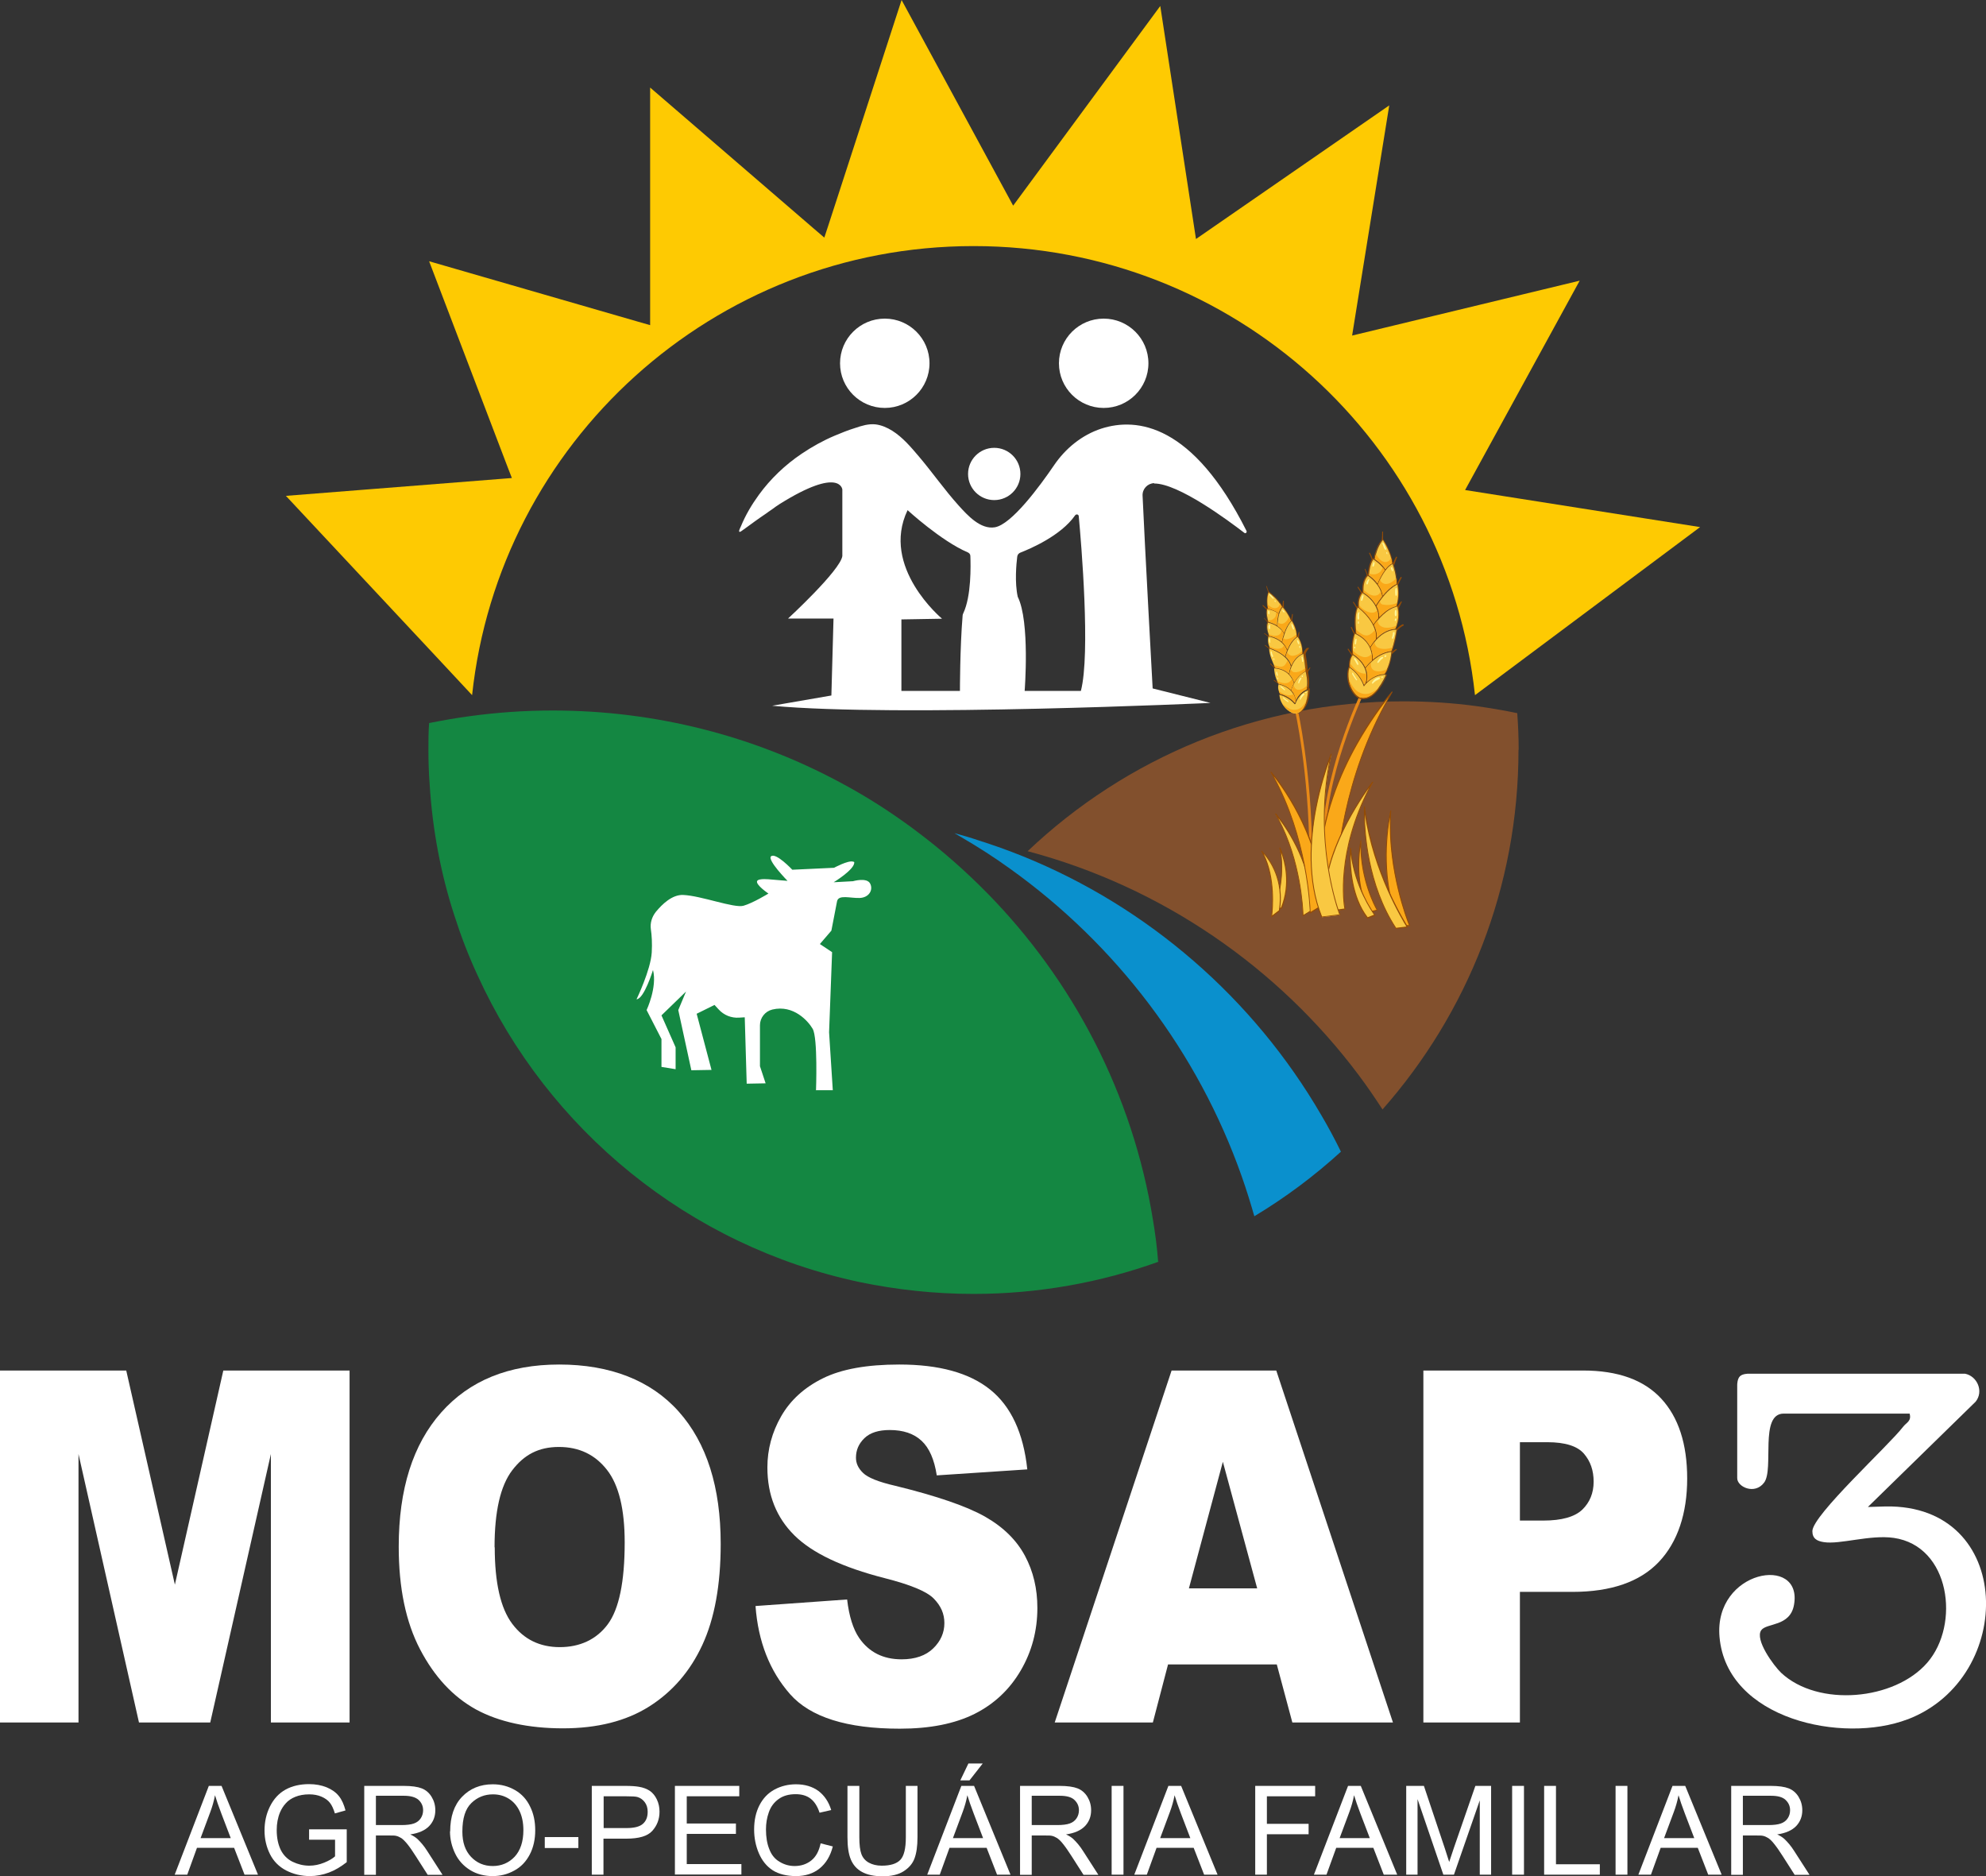 <svg width="108" height="102" viewBox="0 0 108 102" fill="none" xmlns="http://www.w3.org/2000/svg">
<rect x="0" y="0" width="108" height="102" fill="#333333" stroke="none"/>
<g clip-path="url(#clip0_209_366)">
<path d="M72.923 62.613C71.471 63.937 69.904 65.108 68.212 66.125C68 65.386 67.779 64.676 67.529 63.966C65.135 57.171 60.683 51.346 54.923 47.228C54.087 46.624 53.202 46.057 52.298 45.529C52.173 45.453 52.029 45.376 51.904 45.299C52.337 45.414 52.769 45.539 53.192 45.683C54.01 45.942 54.817 46.23 55.606 46.547C62.452 49.311 68.173 54.301 71.846 60.617C72.231 61.269 72.587 61.931 72.923 62.622V62.613Z" fill="#0A90CD"/>
<path d="M82.577 40.76C82.577 48.255 79.788 55.098 75.182 60.319C74.769 59.685 74.346 59.062 73.884 58.447C69.49 52.584 63.182 48.217 55.884 46.278C61.202 41.23 68.394 38.13 76.317 38.13C77.663 38.13 78.99 38.216 80.278 38.389C81.028 38.495 81.778 38.62 82.509 38.773C82.557 39.426 82.586 40.088 82.586 40.76H82.577Z" fill="#82502D"/>
<path d="M63.019 68.592C59.875 69.724 56.48 70.348 52.942 70.348C50.817 70.348 48.74 70.118 46.75 69.705C37.461 67.738 29.788 61.423 25.961 53.006C25.48 51.969 25.067 50.895 24.711 49.781C23.971 47.516 23.519 45.117 23.365 42.641C23.317 42.017 23.298 41.393 23.298 40.76C23.298 40.28 23.298 39.79 23.336 39.311C24.077 39.167 24.808 39.032 25.558 38.936C27.019 38.735 28.529 38.629 30.048 38.629C35.682 38.629 41 40.03 45.644 42.516C46.855 43.159 48.019 43.879 49.134 44.675C49.404 44.867 49.673 45.059 49.932 45.261C51.259 46.259 52.509 47.363 53.682 48.553C58.346 53.303 61.596 59.465 62.702 66.346C62.827 67.085 62.923 67.834 62.98 68.592H63.019Z" fill="#148742"/>
<path d="M92.452 28.657L82.231 36.287L80.211 37.794C78.731 24.06 67.096 13.379 52.942 13.379C38.788 13.379 27.144 24.07 25.673 37.794L23.74 35.721L15.548 26.959L27.23 26.037L27.836 25.989L27.605 25.394L23.336 14.204L34.654 17.477L35.355 17.678V4.76L44.288 12.457L44.827 12.918L45.048 12.246L49.029 0L55.096 11.181L63.096 0.326L65.038 12.995L75.548 5.73L73.529 18.244L85.904 15.26L79.673 26.642L92.452 28.657Z" fill="#FECA02"/>
<path d="M62.759 26.287C64.077 26.277 66.798 28.302 67.673 28.974C67.74 29.022 67.817 28.945 67.788 28.869C64.865 23.053 61.836 22.678 59.894 23.302C58.836 23.648 57.942 24.377 57.317 25.299C56.538 26.441 55.019 28.504 54.105 28.667C53.317 28.802 52.605 28.005 52.134 27.487C51.365 26.633 50.711 25.692 49.971 24.819C49.538 24.31 49.096 23.782 48.519 23.418C48.24 23.245 47.932 23.11 47.605 23.072C47.221 23.034 46.855 23.149 46.49 23.273C46.115 23.389 45.759 23.533 45.394 23.686C44.759 23.955 44.154 24.291 43.586 24.675C42.692 25.279 41.904 26.028 41.269 26.901C40.884 27.429 40.548 27.995 40.298 28.6C40.269 28.677 40.221 28.754 40.202 28.83C40.192 28.869 40.182 28.926 40.24 28.917C40.298 28.898 40.346 28.849 40.394 28.821C40.471 28.763 40.548 28.706 40.634 28.648C40.769 28.552 40.904 28.456 41.029 28.36C41.23 28.216 41.432 28.072 41.634 27.938C41.75 27.851 41.865 27.775 41.99 27.688C42.125 27.592 42.259 27.487 42.404 27.4C45.692 25.346 45.807 26.613 45.807 26.613V30.232C45.692 31.018 42.855 33.629 42.855 33.629H45.327L45.211 37.813L41.99 38.37C48.759 39.004 65.827 38.217 65.827 38.217L62.682 37.429C62.682 37.429 62.24 29.377 62.134 26.949C62.115 26.585 62.404 26.277 62.769 26.268L62.759 26.287ZM52.346 33.495C52.202 35.203 52.202 37.564 52.202 37.564H49.019V33.677L51.23 33.639C51.23 33.639 47.865 30.846 49.355 27.736C49.355 27.736 51.182 29.416 52.625 30.03C52.711 30.068 52.769 30.136 52.769 30.232C52.788 30.74 52.827 32.41 52.384 33.341C52.365 33.389 52.346 33.427 52.346 33.475V33.495ZM58.788 37.564H55.721C55.721 37.564 56.019 33.792 55.346 32.449C55.173 31.662 55.269 30.663 55.317 30.27C55.327 30.164 55.394 30.078 55.5 30.04C56.019 29.838 57.692 29.128 58.461 28.024C58.519 27.938 58.654 27.957 58.663 28.063C58.798 29.512 59.307 35.539 58.779 37.564H58.788Z" fill="white"/>
<path d="M48.115 22.179C49.458 22.179 50.547 21.092 50.547 19.751C50.547 18.41 49.458 17.323 48.115 17.323C46.771 17.323 45.682 18.41 45.682 19.751C45.682 21.092 46.771 22.179 48.115 22.179Z" fill="white"/>
<path d="M60.019 22.179C61.363 22.179 62.452 21.092 62.452 19.751C62.452 18.41 61.363 17.323 60.019 17.323C58.676 17.323 57.586 18.41 57.586 19.751C57.586 21.092 58.676 22.179 60.019 22.179Z" fill="white"/>
<path d="M54.067 27.189C54.853 27.189 55.49 26.553 55.49 25.769C55.49 24.984 54.853 24.348 54.067 24.348C53.281 24.348 52.644 24.984 52.644 25.769C52.644 26.553 53.281 27.189 54.067 27.189Z" fill="white"/>
<path d="M44.375 59.282C44.375 59.282 44.481 56.413 44.192 55.933C43.952 55.52 43.154 54.609 42 54.887C41.606 54.983 41.327 55.338 41.327 55.741C41.327 56.979 41.327 57.968 41.327 57.968L41.635 58.899L40.606 58.918L40.5 55.309L40.192 55.328C39.769 55.357 39.365 55.194 39.077 54.877L38.856 54.637L37.885 55.117L38.692 58.169L37.596 58.188L36.885 54.916L37.307 53.908L35.971 55.204L36.74 56.941V58.131L35.971 58.006V56.49L35.163 54.916C35.163 54.916 35.75 53.668 35.51 52.737C35.51 52.737 35.029 54.311 34.615 54.33C34.615 54.33 35.385 52.737 35.442 51.787C35.471 51.288 35.442 50.837 35.394 50.52C35.346 50.184 35.452 49.848 35.663 49.58C36.01 49.157 36.557 48.63 37.154 48.658C38.125 48.697 39.923 49.388 40.432 49.244C40.942 49.1 41.788 48.581 41.788 48.581C41.788 48.581 41.077 48.102 41.173 47.9C41.25 47.737 41.894 47.814 41.894 47.814L42.827 47.891C42.827 47.891 41.702 46.748 41.932 46.556C42.192 46.336 43.086 47.286 43.086 47.286L45.356 47.18C45.356 47.18 46.115 46.768 46.385 46.844C46.461 46.864 46.461 46.854 46.452 46.931C46.394 47.324 45.336 47.967 45.336 47.967L46.385 47.91C46.385 47.91 47.135 47.689 47.317 48.034C47.5 48.38 47.26 48.802 46.75 48.821C46.24 48.841 45.596 48.62 45.519 49.004C45.442 49.388 45.211 50.597 45.211 50.597L44.586 51.326L45.25 51.768L45.086 56.125L45.288 59.273H44.356L44.375 59.282Z" fill="white"/>
<path d="M71.279 46.461C71.279 46.461 71.202 46.422 71.202 46.384C71.173 41.911 70.423 38.62 70.413 38.581C70.404 38.543 70.433 38.495 70.471 38.485C70.51 38.475 70.558 38.504 70.567 38.543C70.567 38.572 71.327 41.883 71.356 46.374C71.356 46.422 71.317 46.451 71.279 46.451V46.461Z" fill="#E88917"/>
<path d="M72.019 45.99C72.019 45.99 71.942 45.952 71.942 45.913C71.827 42.295 73.952 37.794 73.971 37.746C73.99 37.708 74.038 37.688 74.077 37.708C74.115 37.727 74.134 37.775 74.115 37.813C74.096 37.861 71.99 42.324 72.096 45.904C72.096 45.952 72.067 45.981 72.019 45.981V45.99Z" fill="#E88917"/>
<path d="M70.856 49.781C70.856 49.781 70.836 46.806 69.356 44.243C69.356 44.243 71.356 46.48 71.356 49.465L70.856 49.772V49.781Z" fill="#F9C842"/>
<path d="M70.856 49.81C70.856 49.81 70.856 49.81 70.846 49.81C70.846 49.81 70.837 49.8 70.837 49.791C70.837 49.762 70.808 46.787 69.346 44.263C69.346 44.253 69.346 44.234 69.346 44.224C69.356 44.224 69.375 44.224 69.385 44.224C69.404 44.243 71.385 46.508 71.394 49.464C71.394 49.464 71.394 49.484 71.385 49.484L70.885 49.791C70.885 49.791 70.885 49.791 70.875 49.791L70.856 49.81ZM69.529 44.503C70.76 46.806 70.865 49.368 70.885 49.743L71.337 49.464C71.337 47.075 70.029 45.155 69.538 44.503H69.529Z" fill="#924B07"/>
<path d="M69.289 49.483C69.289 49.483 69.971 47.756 69.596 46.096C69.596 46.096 70.385 47.631 69.692 49.368L69.289 49.493V49.483Z" fill="#F9C842"/>
<path d="M69.288 49.512C69.288 49.512 69.279 49.512 69.269 49.512C69.269 49.512 69.269 49.493 69.269 49.484C69.269 49.464 69.942 47.737 69.577 46.105C69.577 46.096 69.577 46.077 69.596 46.077C69.606 46.077 69.625 46.077 69.625 46.086C69.625 46.105 70.404 47.651 69.721 49.378C69.721 49.378 69.721 49.388 69.702 49.397L69.298 49.522L69.288 49.512ZM69.663 46.336C69.894 47.746 69.433 49.167 69.327 49.445L69.663 49.34C70.183 48.025 69.846 46.825 69.663 46.336Z" fill="#924B07"/>
<path d="M69.144 49.839C69.144 49.839 69.461 47.746 68.606 46.269C68.606 46.269 69.903 47.411 69.567 49.512L69.144 49.839Z" fill="#F9C842"/>
<path d="M69.144 49.867C69.144 49.867 69.144 49.867 69.135 49.867C69.135 49.867 69.125 49.848 69.125 49.839C69.125 49.819 69.433 47.746 68.586 46.288C68.586 46.278 68.586 46.259 68.586 46.259C68.596 46.259 68.615 46.259 68.625 46.259C68.635 46.269 69.933 47.439 69.596 49.522C69.596 49.522 69.596 49.532 69.586 49.541L69.163 49.867C69.163 49.867 69.154 49.867 69.144 49.867ZM68.721 46.422C69.385 47.727 69.221 49.426 69.183 49.772L69.548 49.493C69.808 47.843 69.038 46.787 68.721 46.422Z" fill="#924B07"/>
<path d="M71.25 49.628C71.25 49.628 71.173 45.529 69.106 41.978C69.106 41.978 71.875 45.098 71.932 49.215L71.25 49.637V49.628Z" fill="#FAA819"/>
<path d="M71.25 49.656C71.25 49.656 71.25 49.656 71.24 49.656C71.24 49.656 71.231 49.647 71.231 49.637C71.231 49.599 71.135 45.501 69.096 41.998C69.096 41.988 69.096 41.969 69.096 41.959C69.106 41.959 69.125 41.959 69.135 41.959C69.163 41.988 71.913 45.136 71.971 49.205C71.971 49.205 71.971 49.224 71.962 49.224L71.279 49.647C71.279 49.647 71.279 49.647 71.269 49.647L71.25 49.656ZM69.279 42.228C71.067 45.482 71.26 49.129 71.269 49.58L71.904 49.186C71.856 45.779 69.904 43.025 69.279 42.218V42.228Z" fill="#924B07"/>
<path d="M72.692 47.497C72.692 47.497 72.846 42.391 75.702 37.621C75.702 37.621 71.894 41.969 71.769 47.094L72.692 47.497Z" fill="#FAA819"/>
<path d="M72.692 47.526C72.692 47.526 72.692 47.526 72.683 47.526L71.76 47.123C71.76 47.123 71.74 47.113 71.74 47.094C71.808 44.445 72.875 42.007 73.76 40.424C74.721 38.715 75.673 37.612 75.683 37.602C75.683 37.593 75.711 37.593 75.721 37.602C75.731 37.602 75.731 37.621 75.721 37.641C72.894 42.343 72.721 47.449 72.711 47.497C72.711 47.497 72.711 47.516 72.702 47.516C72.702 47.516 72.702 47.516 72.692 47.516V47.526ZM71.798 47.084L72.673 47.468C72.692 46.998 72.971 42.324 75.519 37.909C75.183 38.332 74.5 39.243 73.808 40.462C72.923 42.036 71.865 44.455 71.798 47.084Z" fill="#924B07"/>
<path d="M76.654 50.328C76.654 50.328 75.413 47.401 75.625 44.09C75.625 44.09 74.836 47.363 76.086 50.299L76.654 50.338V50.328Z" fill="#FAA819"/>
<path d="M76.654 50.357L76.087 50.319C76.087 50.319 76.067 50.319 76.067 50.299C74.827 47.391 75.596 44.109 75.606 44.08C75.606 44.071 75.625 44.061 75.635 44.061C75.644 44.061 75.654 44.071 75.654 44.09C75.452 47.353 76.664 50.29 76.683 50.319C76.683 50.319 76.683 50.338 76.683 50.347C76.683 50.347 76.673 50.357 76.664 50.357H76.654ZM76.106 50.271L76.615 50.299C76.481 49.954 75.49 47.372 75.587 44.445C75.423 45.366 75.115 47.938 76.106 50.271Z" fill="#924B07"/>
<path d="M76.529 50.395C76.529 50.395 74.625 47.478 74.202 43.869C74.202 43.869 73.99 47.554 75.913 50.472L76.529 50.395Z" fill="#F9C842"/>
<path d="M75.914 50.491C75.914 50.491 75.894 50.491 75.894 50.482C73.99 47.593 74.173 43.908 74.173 43.869C74.173 43.86 74.183 43.84 74.202 43.84C74.212 43.84 74.231 43.85 74.231 43.86C74.644 47.42 76.539 50.347 76.558 50.376C76.558 50.376 76.558 50.395 76.558 50.405C76.558 50.405 76.548 50.415 76.539 50.424L75.923 50.501L75.914 50.491ZM74.221 44.224C74.221 45.213 74.385 48.092 75.923 50.443L76.481 50.376C76.269 50.04 74.683 47.43 74.212 44.224H74.221Z" fill="#924B07"/>
<path d="M74.894 49.474C74.894 49.474 73.933 47.871 74.01 45.702C74.01 45.702 73.519 47.977 74.49 49.58L74.904 49.474H74.894Z" fill="#FAA819"/>
<path d="M74.481 49.608C74.481 49.608 74.461 49.608 74.461 49.599C73.5 48.006 73.981 45.731 73.981 45.702C73.981 45.693 74 45.683 74.009 45.683C74.019 45.683 74.029 45.693 74.029 45.712C73.961 47.843 74.904 49.455 74.913 49.464V49.484C74.913 49.484 74.904 49.493 74.894 49.503L74.481 49.608ZM73.981 46.048C73.884 46.739 73.779 48.342 74.5 49.551L74.856 49.464C74.731 49.244 74.009 47.871 73.981 46.048Z" fill="#924B07"/>
<path d="M74.759 49.752C74.759 49.752 73.615 48.274 73.442 46.115C73.442 46.115 73.221 48.428 74.365 49.906L74.759 49.752Z" fill="#F9C842"/>
<path d="M74.365 49.935C74.365 49.935 74.346 49.935 74.346 49.925C73.202 48.457 73.413 46.134 73.413 46.115C73.413 46.105 73.423 46.096 73.442 46.096C73.442 46.096 73.471 46.105 73.471 46.124C73.654 48.255 74.779 49.733 74.788 49.752V49.772C74.788 49.772 74.788 49.781 74.769 49.791L74.375 49.944L74.365 49.935ZM73.452 46.451C73.442 47.142 73.519 48.754 74.375 49.867L74.721 49.733C74.577 49.532 73.692 48.255 73.452 46.451Z" fill="#924B07"/>
<path d="M73.144 49.426C73.144 49.426 72.519 46.403 74.654 42.526C74.654 42.526 71.509 46.537 72.163 49.56L73.144 49.436V49.426Z" fill="#F9C842"/>
<path d="M72.154 49.58C72.154 49.58 72.135 49.58 72.125 49.56C71.481 46.566 74.587 42.545 74.625 42.506C74.625 42.497 74.644 42.497 74.663 42.506C74.673 42.506 74.683 42.526 74.663 42.545C72.558 46.374 73.154 49.397 73.163 49.426V49.445C73.163 49.445 73.154 49.455 73.144 49.455L72.163 49.58H72.154ZM74.452 42.823C73.76 43.792 71.654 47.017 72.173 49.522L73.106 49.397C73.048 49.09 72.644 46.326 74.452 42.823Z" fill="#924B07"/>
<path d="M72.875 49.743C72.875 49.743 71.337 45.865 72.404 41.009C72.404 41.009 70.317 45.99 71.885 49.867L72.875 49.752V49.743Z" fill="#F9C842"/>
<path d="M71.885 49.887C71.885 49.887 71.865 49.887 71.856 49.867C71.048 47.862 71.231 45.549 71.519 43.975C71.837 42.267 72.365 41.009 72.365 40.99C72.365 40.98 72.385 40.971 72.394 40.971C72.404 40.971 72.413 40.99 72.413 41C71.356 45.798 72.865 49.685 72.885 49.724V49.743C72.885 49.743 72.875 49.752 72.865 49.752L71.875 49.867L71.885 49.887ZM72.308 41.316C72.135 41.787 71.808 42.775 71.577 43.984C71.279 45.558 71.096 47.843 71.894 49.829L72.827 49.714C72.692 49.34 71.423 45.75 72.298 41.316H72.308Z" fill="#924B07"/>
<path d="M76.308 33.926C76.173 33.984 76.058 34.08 75.952 34.185C75.942 34.185 75.933 34.185 75.913 34.185C76.125 33.734 76.096 33.293 76.058 33.082C76.115 32.967 76.183 32.852 76.231 32.727C76.24 32.708 76.212 32.679 76.192 32.698C76.135 32.765 76.077 32.852 76.019 32.928C76.019 32.928 76 32.919 75.99 32.928C75.99 32.928 75.981 32.928 75.971 32.928C76.135 32.458 76.058 31.94 76.029 31.786C76.096 31.661 76.154 31.537 76.221 31.412C76.24 31.373 76.183 31.345 76.163 31.383C76.106 31.489 76.038 31.594 75.981 31.709C75.981 31.335 75.865 30.932 75.808 30.74C75.856 30.596 75.904 30.452 75.971 30.308C75.99 30.27 75.933 30.251 75.913 30.279C75.856 30.385 75.808 30.491 75.76 30.606C75.76 30.606 75.75 30.606 75.74 30.606C75.683 30.011 75.24 29.339 75.212 29.31C75.212 29.176 75.212 29.051 75.212 28.917C75.212 28.888 75.163 28.888 75.163 28.917C75.163 29.061 75.154 29.204 75.144 29.339C74.933 29.598 74.779 29.963 74.702 30.375C74.692 30.375 74.683 30.366 74.683 30.366C74.673 30.366 74.654 30.366 74.644 30.366C74.606 30.26 74.558 30.164 74.5 30.059C74.481 30.03 74.442 30.059 74.452 30.087C74.51 30.193 74.558 30.308 74.596 30.423C74.452 30.663 74.404 31.009 74.385 31.239C74.385 31.239 74.385 31.239 74.375 31.239C74.337 31.134 74.298 31.028 74.25 30.932C74.24 30.913 74.202 30.932 74.212 30.942C74.26 31.047 74.298 31.162 74.327 31.277C74.096 31.546 74.067 31.921 74.087 32.18H74.077C74.067 32.18 74.048 32.18 74.048 32.18C73.99 32.084 73.933 31.997 73.865 31.911C73.846 31.882 73.808 31.911 73.827 31.94C73.894 32.036 73.952 32.132 74.01 32.237C73.837 32.516 73.827 32.784 73.846 32.967H73.837H73.817C73.817 32.967 73.808 32.967 73.798 32.986C73.798 32.986 73.798 32.995 73.798 33.005C73.74 32.909 73.683 32.823 73.615 32.727C73.596 32.708 73.558 32.727 73.577 32.755C73.644 32.861 73.712 32.957 73.769 33.072C73.615 33.495 73.663 34.109 73.702 34.425C73.692 34.425 73.683 34.416 73.673 34.416C73.615 34.31 73.558 34.205 73.51 34.099C73.49 34.07 73.442 34.09 73.462 34.118C73.51 34.233 73.567 34.349 73.625 34.464C73.587 34.579 73.452 35.04 73.519 35.539C73.462 35.452 73.394 35.366 73.337 35.28C73.317 35.251 73.269 35.28 73.288 35.308C73.365 35.414 73.442 35.529 73.5 35.635C73.365 35.836 73.346 36.076 73.356 36.258C73.356 36.258 73.346 36.258 73.337 36.278C73.173 36.729 73.308 37.228 73.481 37.535C73.625 37.785 73.808 37.967 73.981 37.996C74.019 37.996 74.058 38.005 74.096 38.015C74.875 38.053 75.404 36.758 75.423 36.7V36.681C75.423 36.681 75.413 36.671 75.404 36.671H75.385C75.385 36.671 75.346 36.671 75.327 36.671C75.577 36.268 75.663 35.788 75.692 35.568C75.692 35.568 75.692 35.568 75.702 35.558C75.779 35.472 75.875 35.404 75.952 35.328C75.971 35.308 75.952 35.28 75.923 35.289C75.846 35.318 75.769 35.376 75.702 35.433C75.702 35.433 75.702 35.433 75.702 35.424C75.856 35.03 75.962 34.435 75.981 34.282C76.077 34.176 76.183 34.08 76.317 34.013C76.356 33.994 76.337 33.936 76.298 33.955L76.308 33.926ZM75.654 35.395C75.25 35.443 74.904 35.644 74.654 35.855C74.654 35.673 74.635 35.443 74.538 35.212C74.692 34.934 75.163 34.253 75.942 34.233C75.923 34.377 75.817 35.001 75.654 35.395ZM75.673 35.443C75.663 35.587 75.587 36.172 75.288 36.642C74.846 36.662 74.519 36.902 74.337 37.074C74.404 36.786 74.365 36.537 74.279 36.326C74.452 36.095 74.962 35.52 75.673 35.443ZM74.115 37.938C74.115 37.938 74.048 37.938 74.01 37.928C73.856 37.9 73.683 37.727 73.548 37.487C73.385 37.19 73.26 36.729 73.394 36.297C73.51 36.374 73.971 36.719 74.163 37.285C74.163 37.285 74.173 37.305 74.183 37.305C74.192 37.305 74.202 37.305 74.212 37.295C74.212 37.295 74.663 36.671 75.385 36.69C75.298 36.902 74.798 37.967 74.125 37.938H74.115ZM73.577 35.615C73.712 35.702 74.538 36.249 74.26 37.151C74.231 37.18 74.212 37.209 74.192 37.228C74 36.69 73.567 36.355 73.433 36.268C73.413 36.086 73.433 35.827 73.577 35.615ZM73.683 34.454C74.519 34.848 74.625 35.5 74.606 35.903C74.442 36.047 74.327 36.182 74.25 36.278C74.058 35.865 73.673 35.615 73.596 35.568C73.5 35.069 73.644 34.579 73.683 34.454ZM74.096 32.237C74.231 32.314 74.981 32.765 74.962 33.6C74.856 33.725 74.769 33.84 74.702 33.926C74.471 33.485 74.087 33.149 73.923 33.024C73.894 32.852 73.885 32.544 74.096 32.237ZM74.394 31.306C74.51 31.383 75.096 31.815 75.163 32.429C75.019 32.602 74.913 32.775 74.837 32.89C74.635 32.525 74.308 32.295 74.163 32.209C74.144 31.959 74.163 31.566 74.394 31.297V31.306ZM75.692 30.625C75.558 30.692 75.433 30.817 75.327 30.951C75.163 30.692 74.885 30.481 74.75 30.395C74.817 29.982 74.971 29.617 75.183 29.358C75.269 29.492 75.635 30.097 75.683 30.625H75.692ZM75.942 31.748C75.663 31.892 75.413 32.132 75.212 32.372C75.173 32.141 75.077 31.93 74.952 31.767C75.067 31.479 75.356 30.855 75.75 30.663C75.788 30.788 75.962 31.297 75.952 31.748H75.942ZM74.875 34.685C74.894 34.435 74.827 34.195 74.721 33.984C74.933 33.687 75.404 33.101 75.99 32.976C76.019 33.091 76.135 33.639 75.865 34.185C75.442 34.224 75.115 34.445 74.875 34.685ZM75.01 33.542C75.01 33.312 74.952 33.12 74.865 32.947C75.048 32.66 75.471 32.026 75.99 31.777C76.019 31.911 76.106 32.458 75.923 32.938C75.558 33.034 75.24 33.283 75.01 33.533V33.542ZM75.298 30.999C75.115 31.249 74.981 31.537 74.904 31.719C74.731 31.489 74.529 31.335 74.442 31.277C74.462 31.047 74.51 30.644 74.683 30.414C74.769 30.471 75.125 30.702 75.298 30.999ZM74.817 34.742C74.673 34.896 74.577 35.049 74.51 35.155C74.385 34.896 74.163 34.637 73.769 34.435C73.731 34.118 73.673 33.456 73.837 33.034C74 33.159 74.913 33.888 74.808 34.742H74.817Z" fill="#924B07"/>
<path d="M74.759 30.395C74.894 30.481 75.173 30.692 75.336 30.951C75.442 30.817 75.567 30.692 75.702 30.625C75.653 30.107 75.288 29.502 75.202 29.358C74.99 29.617 74.836 29.982 74.769 30.395H74.759Z" fill="#F9C842"/>
<path d="M74.683 30.414C74.519 30.644 74.462 31.047 74.442 31.278C74.529 31.335 74.731 31.489 74.904 31.719C74.981 31.537 75.115 31.249 75.298 30.999C75.115 30.702 74.769 30.462 74.683 30.414Z" fill="#F9C842"/>
<path d="M74.942 31.767C75.067 31.94 75.173 32.141 75.202 32.372C75.404 32.132 75.654 31.882 75.933 31.748C75.942 31.297 75.779 30.788 75.731 30.663C75.346 30.855 75.048 31.479 74.933 31.767H74.942Z" fill="#F9C842"/>
<path d="M74.827 32.89C74.904 32.765 75.019 32.602 75.154 32.429C75.096 31.815 74.5 31.383 74.385 31.306C74.144 31.575 74.135 31.969 74.154 32.218C74.298 32.304 74.615 32.525 74.827 32.9V32.89Z" fill="#F9C842"/>
<path d="M75.99 31.777C75.471 32.026 75.038 32.65 74.865 32.947C74.952 33.12 75.01 33.312 75.01 33.542C75.24 33.293 75.558 33.034 75.923 32.947C76.106 32.468 76.019 31.921 75.99 31.786V31.777Z" fill="#F9C842"/>
<path d="M74.692 33.926C74.759 33.831 74.846 33.715 74.952 33.6C74.971 32.765 74.221 32.314 74.086 32.237C73.875 32.544 73.884 32.852 73.913 33.024C74.077 33.149 74.461 33.485 74.692 33.926Z" fill="#F9C842"/>
<path d="M75.99 32.976C75.404 33.101 74.933 33.687 74.721 33.984C74.827 34.195 74.894 34.435 74.875 34.685C75.115 34.445 75.442 34.224 75.865 34.186C76.135 33.639 76.019 33.101 75.99 32.976Z" fill="#F9C842"/>
<path d="M73.836 33.034C73.663 33.456 73.721 34.128 73.769 34.435C74.163 34.637 74.384 34.896 74.509 35.155C74.577 35.049 74.673 34.896 74.817 34.742C74.913 33.888 74.009 33.159 73.846 33.034H73.836Z" fill="#F9C842"/>
<path d="M74.539 35.212C74.635 35.443 74.664 35.673 74.654 35.855C74.904 35.644 75.25 35.443 75.654 35.395C75.817 35.001 75.923 34.377 75.942 34.233C75.164 34.253 74.692 34.944 74.539 35.212Z" fill="#F9C842"/>
<path d="M73.596 35.568C73.673 35.615 74.058 35.865 74.25 36.278C74.327 36.182 74.442 36.047 74.606 35.903C74.634 35.51 74.529 34.848 73.683 34.454C73.644 34.569 73.5 35.059 73.596 35.568Z" fill="#F9C842"/>
<path d="M74.269 36.326C74.356 36.537 74.394 36.786 74.327 37.074C74.509 36.901 74.846 36.662 75.279 36.642C75.586 36.182 75.654 35.587 75.663 35.443C74.952 35.52 74.442 36.105 74.269 36.326Z" fill="#F9C842"/>
<path d="M74.182 37.228C74.182 37.228 74.221 37.18 74.25 37.151C74.529 36.249 73.711 35.702 73.567 35.615C73.413 35.817 73.404 36.086 73.423 36.268C73.557 36.364 73.981 36.69 74.182 37.228Z" fill="#F9C842"/>
<path d="M74.202 37.295C74.202 37.295 74.183 37.305 74.173 37.305C74.163 37.305 74.154 37.305 74.154 37.285C73.962 36.71 73.51 36.374 73.385 36.297C73.25 36.719 73.375 37.189 73.538 37.487C73.673 37.727 73.846 37.89 74 37.928C74.038 37.928 74.067 37.938 74.106 37.938C74.779 37.967 75.279 36.901 75.365 36.69C74.635 36.671 74.192 37.285 74.192 37.295H74.202Z" fill="#F9C842"/>
<path d="M75.692 30.625C75.692 30.529 75.663 30.433 75.644 30.337C75.605 30.414 75.567 30.481 75.49 30.519C75.394 30.577 75.278 30.567 75.182 30.519C75.086 30.471 75.009 30.395 74.942 30.308C74.894 30.241 74.855 30.174 74.827 30.097C74.798 30.193 74.778 30.289 74.759 30.385C74.894 30.471 75.173 30.683 75.336 30.942C75.442 30.807 75.567 30.683 75.702 30.615L75.692 30.625Z" fill="#FAA819"/>
<path d="M75.942 31.748C75.942 31.642 75.942 31.546 75.923 31.441C75.865 31.508 75.808 31.565 75.731 31.613C75.606 31.709 75.442 31.777 75.279 31.738C75.173 31.709 75.077 31.623 75.048 31.517C75 31.613 74.962 31.7 74.933 31.777C75.058 31.949 75.163 32.151 75.192 32.381C75.394 32.141 75.644 31.892 75.923 31.757L75.942 31.748Z" fill="#FAA819"/>
<path d="M74.913 31.719C74.99 31.537 75.125 31.249 75.308 30.999C75.269 30.942 75.231 30.894 75.192 30.836C75.163 30.961 75.096 31.076 74.99 31.143C74.875 31.22 74.731 31.239 74.596 31.22C74.548 31.22 74.5 31.201 74.461 31.182C74.461 31.22 74.461 31.249 74.461 31.277C74.548 31.335 74.75 31.489 74.923 31.719H74.913Z" fill="#FAA819"/>
<path d="M75.971 32.784C75.74 32.88 75.481 32.919 75.231 32.871C75.183 32.871 75.135 32.852 75.106 32.823C75.058 32.784 75.048 32.736 75.048 32.679C74.971 32.784 74.904 32.88 74.865 32.957C74.952 33.13 75.01 33.322 75.01 33.552C75.24 33.303 75.558 33.043 75.923 32.957C75.942 32.909 75.961 32.852 75.971 32.794V32.784Z" fill="#FAA819"/>
<path d="M75.087 32.122C75.067 32.199 75.029 32.266 74.971 32.314C74.808 32.439 74.567 32.381 74.394 32.266C74.308 32.209 74.231 32.141 74.154 32.074C74.154 32.122 74.154 32.17 74.154 32.209C74.298 32.295 74.615 32.516 74.827 32.89C74.904 32.765 75.019 32.602 75.154 32.429C75.144 32.324 75.115 32.218 75.077 32.132L75.087 32.122Z" fill="#FAA819"/>
<path d="M75.933 34.013C75.769 34.099 75.587 34.138 75.394 34.128C75.269 34.128 75.135 34.09 75.038 34.003C74.952 33.926 74.913 33.821 74.923 33.706C74.837 33.802 74.769 33.898 74.721 33.974C74.827 34.186 74.894 34.425 74.875 34.675C75.115 34.435 75.442 34.214 75.865 34.176C75.894 34.118 75.913 34.061 75.942 34.003L75.933 34.013Z" fill="#FAA819"/>
<path d="M74.952 33.6C74.952 33.447 74.933 33.303 74.894 33.168C74.865 33.207 74.837 33.235 74.798 33.264C74.74 33.303 74.663 33.312 74.587 33.312C74.433 33.303 74.279 33.226 74.154 33.139C74.058 33.072 73.981 32.986 73.904 32.9C73.904 32.947 73.904 32.995 73.913 33.034C74.077 33.159 74.462 33.495 74.692 33.936C74.76 33.84 74.846 33.725 74.952 33.61V33.6Z" fill="#FAA819"/>
<path d="M75.721 35.203C75.5 35.28 75.269 35.308 75.048 35.251C74.981 35.232 74.904 35.203 74.856 35.155C74.779 35.088 74.75 34.982 74.76 34.886C74.664 35.011 74.587 35.126 74.539 35.203C74.635 35.433 74.664 35.663 74.654 35.846C74.904 35.635 75.25 35.433 75.654 35.385C75.673 35.328 75.702 35.26 75.721 35.193V35.203Z" fill="#FAA819"/>
<path d="M74.769 34.253C74.769 34.253 74.702 34.33 74.663 34.368C74.567 34.454 74.462 34.541 74.327 34.55C74.221 34.55 74.115 34.512 74.029 34.454C73.933 34.397 73.837 34.32 73.75 34.233C73.75 34.31 73.769 34.387 73.769 34.445C74.163 34.646 74.385 34.905 74.51 35.164C74.577 35.059 74.673 34.905 74.817 34.752C74.837 34.579 74.817 34.416 74.769 34.262V34.253Z" fill="#FAA819"/>
<path d="M75.423 36.383C75.24 36.47 75.048 36.527 74.856 36.489C74.769 36.479 74.692 36.441 74.635 36.383C74.567 36.306 74.538 36.201 74.548 36.095C74.548 36.067 74.548 36.038 74.567 36.009C74.442 36.134 74.346 36.249 74.279 36.326C74.365 36.537 74.404 36.786 74.337 37.074C74.519 36.902 74.856 36.662 75.288 36.642C75.346 36.556 75.394 36.47 75.433 36.383H75.423Z" fill="#FAA819"/>
<path d="M73.596 35.568C73.673 35.615 74.058 35.865 74.25 36.278C74.327 36.182 74.442 36.047 74.606 35.904C74.606 35.798 74.606 35.683 74.587 35.548C74.529 35.615 74.471 35.673 74.385 35.702C74.221 35.769 74.029 35.702 73.875 35.615C73.76 35.548 73.663 35.452 73.567 35.376C73.567 35.443 73.577 35.51 73.596 35.577V35.568Z" fill="#FAA819"/>
<path d="M74.298 36.623C74.298 36.623 74.202 36.623 74.163 36.623C73.99 36.604 73.836 36.518 73.711 36.403C73.606 36.307 73.509 36.182 73.423 36.067C73.423 36.134 73.423 36.201 73.423 36.259C73.558 36.355 73.981 36.681 74.183 37.218C74.202 37.199 74.221 37.17 74.25 37.142C74.308 36.95 74.317 36.777 74.298 36.623Z" fill="#FAA819"/>
<path d="M74.99 37.372C74.99 37.372 74.971 37.391 74.961 37.401C74.798 37.544 74.615 37.669 74.403 37.717C74.173 37.765 73.913 37.688 73.74 37.525C73.663 37.458 73.606 37.372 73.548 37.295C73.481 37.189 73.413 37.074 73.356 36.959C73.394 37.161 73.461 37.343 73.548 37.487C73.682 37.727 73.856 37.89 74.009 37.928C74.048 37.928 74.077 37.938 74.115 37.938C74.471 37.957 74.769 37.669 74.99 37.372Z" fill="#FAA819"/>
<path d="M75.384 29.848C75.365 29.79 75.346 29.742 75.317 29.684C75.298 29.627 75.269 29.56 75.231 29.512C75.202 29.483 75.163 29.512 75.173 29.55C75.202 29.608 75.221 29.675 75.24 29.732C75.259 29.79 75.279 29.838 75.317 29.876C75.346 29.905 75.394 29.876 75.384 29.848Z" fill="#FDF498"/>
<path d="M75.442 30.107C75.442 30.107 75.442 30.078 75.442 30.059C75.442 30.011 75.365 30.02 75.385 30.059C75.385 30.078 75.404 30.098 75.413 30.117C75.423 30.136 75.462 30.127 75.462 30.098L75.442 30.107Z" fill="#FDF498"/>
<path d="M75.702 30.846C75.702 30.846 75.625 30.817 75.635 30.865C75.635 30.922 75.673 30.98 75.692 31.038C75.702 31.067 75.76 31.057 75.76 31.018C75.76 30.951 75.721 30.913 75.702 30.846Z" fill="#FDF498"/>
<path d="M74.74 30.587C74.74 30.587 74.74 30.567 74.721 30.558C74.702 30.558 74.692 30.558 74.683 30.567C74.683 30.567 74.683 30.587 74.673 30.596C74.673 30.615 74.663 30.634 74.654 30.654C74.635 30.692 74.625 30.73 74.635 30.779C74.635 30.817 74.692 30.817 74.712 30.779C74.731 30.74 74.74 30.702 74.75 30.654C74.75 30.634 74.76 30.615 74.75 30.587H74.74Z" fill="#FDF498"/>
<path d="M74.423 31.489C74.423 31.489 74.356 31.556 74.337 31.594C74.317 31.642 74.288 31.7 74.308 31.748C74.317 31.786 74.365 31.786 74.385 31.748C74.404 31.709 74.404 31.671 74.413 31.633C74.423 31.594 74.452 31.565 74.462 31.527C74.471 31.498 74.442 31.469 74.413 31.489H74.423Z" fill="#FDF498"/>
<path d="M75.962 32.007C75.962 31.959 75.894 31.959 75.885 32.007C75.865 32.122 75.865 32.247 75.885 32.362C75.885 32.4 75.952 32.4 75.962 32.362C75.981 32.247 75.971 32.122 75.962 32.007Z" fill="#FDF498"/>
<path d="M74.086 32.372C74.038 32.448 74.019 32.544 74.009 32.631C74.009 32.66 74.057 32.679 74.077 32.65C74.115 32.573 74.134 32.487 74.153 32.4C74.153 32.362 74.105 32.333 74.086 32.372Z" fill="#FDF498"/>
<path d="M73.885 33.283C73.798 33.36 73.808 33.552 73.827 33.658C73.827 33.696 73.885 33.696 73.904 33.658C73.923 33.6 73.913 33.542 73.904 33.495C73.904 33.427 73.904 33.379 73.933 33.322C73.933 33.293 73.904 33.264 73.885 33.293V33.283Z" fill="#FDF498"/>
<path d="M73.904 33.802C73.904 33.802 73.846 33.763 73.846 33.802C73.846 33.83 73.846 33.869 73.846 33.898C73.846 33.917 73.885 33.926 73.894 33.898C73.904 33.869 73.894 33.83 73.894 33.802H73.904Z" fill="#FDF498"/>
<path d="M75.942 33.207C75.942 33.149 75.865 33.149 75.856 33.207C75.846 33.293 75.837 33.379 75.856 33.466C75.856 33.504 75.933 33.514 75.942 33.466C75.962 33.379 75.952 33.293 75.942 33.207Z" fill="#FDF498"/>
<path d="M75.865 33.648C75.865 33.648 75.846 33.706 75.846 33.734C75.846 33.763 75.885 33.773 75.904 33.754C75.923 33.725 75.933 33.696 75.933 33.658C75.933 33.619 75.875 33.61 75.865 33.648Z" fill="#FDF498"/>
<path d="M73.779 34.742C73.779 34.742 73.74 34.713 73.721 34.733C73.673 34.8 73.673 34.915 73.673 35.001C73.673 35.04 73.731 35.049 73.74 35.011C73.75 34.963 73.759 34.925 73.759 34.877C73.759 34.828 73.779 34.79 73.769 34.742H73.779Z" fill="#FDF498"/>
<path d="M73.644 35.193C73.644 35.193 73.644 35.213 73.644 35.232C73.644 35.261 73.692 35.261 73.702 35.232C73.702 35.222 73.702 35.213 73.702 35.203C73.712 35.145 73.625 35.145 73.635 35.203L73.644 35.193Z" fill="#FDF498"/>
<path d="M75.75 34.406C75.75 34.502 75.712 34.589 75.692 34.684C75.692 34.723 75.74 34.752 75.76 34.713C75.808 34.617 75.837 34.521 75.837 34.406C75.837 34.349 75.76 34.349 75.75 34.406Z" fill="#FDF498"/>
<path d="M73.875 36.105C73.836 35.99 73.779 35.865 73.683 35.788C73.654 35.76 73.606 35.798 73.634 35.836C73.702 35.932 73.74 36.038 73.808 36.134C73.827 36.163 73.884 36.153 73.875 36.105Z" fill="#FDF498"/>
<path d="M75.182 35.721C75.057 35.721 74.961 35.884 74.903 35.98C74.875 36.028 74.942 36.067 74.971 36.019C75.009 35.971 75.048 35.932 75.086 35.884C75.125 35.846 75.173 35.817 75.211 35.779C75.23 35.76 75.221 35.702 75.182 35.712V35.721Z" fill="#FDF498"/>
<path d="M75.385 35.625C75.385 35.625 75.327 35.625 75.298 35.644C75.25 35.683 75.317 35.75 75.356 35.712C75.375 35.692 75.385 35.683 75.394 35.654C75.394 35.644 75.394 35.635 75.375 35.625H75.385Z" fill="#FDF498"/>
<path d="M73.788 36.95C73.76 36.892 73.731 36.844 73.692 36.786C73.644 36.719 73.615 36.662 73.577 36.585C73.558 36.556 73.519 36.575 73.529 36.604C73.529 36.671 73.577 36.729 73.615 36.786C73.654 36.853 73.702 36.911 73.75 36.978C73.769 37.007 73.817 36.978 73.808 36.94L73.788 36.95Z" fill="#FDF498"/>
<path d="M75 36.825C74.827 36.825 74.692 36.969 74.606 37.113C74.586 37.142 74.634 37.19 74.663 37.161C74.711 37.103 74.769 37.055 74.827 37.017C74.894 36.978 74.961 36.959 75.029 36.911C75.057 36.892 75.029 36.825 75 36.825Z" fill="#FDF498"/>
<path d="M75.183 36.786C75.183 36.786 75.164 36.786 75.154 36.786C75.135 36.786 75.115 36.806 75.115 36.815C75.115 36.835 75.135 36.844 75.144 36.854C75.173 36.854 75.193 36.854 75.202 36.825C75.222 36.806 75.202 36.777 75.173 36.786H75.183Z" fill="#FDF498"/>
<path d="M71.058 35.232C70.981 35.308 70.914 35.404 70.865 35.51C70.865 35.51 70.846 35.51 70.837 35.52C70.865 35.136 70.721 34.819 70.635 34.675C70.644 34.569 70.654 34.473 70.664 34.368C70.664 34.349 70.635 34.339 70.625 34.368C70.596 34.435 70.577 34.512 70.567 34.589C70.567 34.589 70.558 34.589 70.548 34.589C70.548 34.589 70.548 34.589 70.539 34.589C70.539 34.205 70.337 33.85 70.269 33.734C70.279 33.629 70.298 33.514 70.308 33.408C70.308 33.37 70.26 33.37 70.26 33.408C70.24 33.504 70.231 33.6 70.212 33.696C70.106 33.418 69.914 33.159 69.817 33.034C69.817 32.919 69.817 32.794 69.817 32.679C69.817 32.65 69.779 32.65 69.769 32.679C69.75 32.775 69.75 32.861 69.75 32.957C69.75 32.957 69.74 32.957 69.731 32.957C69.529 32.544 69.019 32.17 68.99 32.151C68.952 32.055 68.923 31.959 68.885 31.863C68.885 31.844 68.846 31.863 68.856 31.882C68.894 31.988 68.923 32.093 68.962 32.199C68.875 32.448 68.865 32.755 68.923 33.072C68.914 33.072 68.904 33.072 68.904 33.072C68.894 33.072 68.885 33.072 68.885 33.082C68.827 33.015 68.76 32.957 68.692 32.899C68.673 32.88 68.644 32.919 68.664 32.938C68.731 33.005 68.798 33.072 68.865 33.139C68.827 33.35 68.885 33.619 68.933 33.792C68.875 33.725 68.817 33.658 68.76 33.6C68.75 33.59 68.721 33.6 68.74 33.619C68.808 33.686 68.865 33.754 68.914 33.83C68.817 34.09 68.914 34.368 68.99 34.55C68.981 34.55 68.971 34.55 68.971 34.569C68.904 34.521 68.837 34.473 68.769 34.425C68.75 34.416 68.731 34.445 68.75 34.454C68.827 34.502 68.894 34.56 68.962 34.617C68.914 34.867 68.981 35.068 69.039 35.193H69.029C69.029 35.193 69.019 35.193 69.01 35.193C69.01 35.193 69.01 35.193 69.01 35.212C69.01 35.212 69.01 35.212 69.01 35.222C68.942 35.164 68.875 35.116 68.808 35.068C68.789 35.059 68.769 35.088 68.789 35.097C68.865 35.155 68.942 35.212 69.01 35.27C69.01 35.615 69.221 36.047 69.337 36.268C69.337 36.268 69.317 36.268 69.308 36.268C69.24 36.211 69.164 36.143 69.106 36.076C69.087 36.057 69.058 36.076 69.077 36.105C69.144 36.172 69.221 36.239 69.289 36.306C69.289 36.403 69.317 36.777 69.51 37.113C69.442 37.065 69.375 37.017 69.298 36.969C69.279 36.959 69.25 36.988 69.279 37.007C69.365 37.065 69.452 37.122 69.529 37.189C69.481 37.372 69.539 37.554 69.596 37.679C69.596 37.679 69.596 37.688 69.596 37.698C69.596 38.072 69.837 38.399 70.048 38.581C70.221 38.725 70.404 38.802 70.539 38.783C70.567 38.783 70.596 38.773 70.625 38.763C71.202 38.571 71.231 37.496 71.231 37.449C71.231 37.449 71.231 37.439 71.231 37.429C71.231 37.429 71.221 37.429 71.212 37.429H71.202C71.202 37.429 71.173 37.449 71.164 37.449C71.24 37.093 71.164 36.719 71.135 36.546C71.135 36.546 71.135 36.546 71.135 36.537C71.164 36.45 71.221 36.383 71.26 36.306C71.26 36.287 71.24 36.278 71.231 36.287C71.183 36.335 71.144 36.393 71.106 36.46C71.106 36.124 71.019 35.673 71 35.548C71.039 35.443 71.096 35.347 71.173 35.26C71.192 35.241 71.173 35.203 71.144 35.222L71.058 35.232ZM70.981 36.479C70.702 36.623 70.51 36.863 70.375 37.093C70.327 36.959 70.25 36.796 70.115 36.652C70.154 36.412 70.308 35.779 70.875 35.548C70.894 35.663 70.99 36.143 70.981 36.479ZM71.01 36.518C71.039 36.623 71.154 37.074 71.058 37.496C70.74 37.631 70.567 37.89 70.481 38.072C70.452 37.842 70.356 37.669 70.24 37.544C70.308 37.333 70.519 36.767 71.019 36.518H71.01ZM70.558 38.754C70.558 38.754 70.5 38.773 70.471 38.773C70.346 38.792 70.173 38.715 70.01 38.581C69.808 38.408 69.587 38.111 69.577 37.756C69.683 37.785 70.115 37.9 70.404 38.264C70.404 38.264 70.414 38.264 70.423 38.264C70.423 38.264 70.433 38.264 70.442 38.245C70.442 38.245 70.596 37.669 71.135 37.487C71.135 37.66 71.058 38.571 70.558 38.735V38.754ZM69.529 37.209C69.654 37.228 70.404 37.41 70.442 38.14C70.433 38.168 70.423 38.197 70.414 38.216C70.125 37.88 69.721 37.756 69.596 37.717C69.529 37.593 69.471 37.391 69.519 37.209H69.529ZM69.289 36.335C70.01 36.393 70.269 36.844 70.356 37.141C70.279 37.285 70.231 37.42 70.202 37.506C69.942 37.257 69.606 37.18 69.529 37.17C69.317 36.834 69.289 36.431 69.289 36.335ZM68.981 34.608C69.096 34.627 69.769 34.752 69.981 35.366C69.933 35.481 69.904 35.596 69.885 35.673C69.596 35.414 69.221 35.28 69.077 35.232C69.01 35.107 68.923 34.896 68.99 34.608H68.981ZM68.942 33.85C69.048 33.878 69.596 34.022 69.808 34.454C69.75 34.617 69.721 34.771 69.692 34.886C69.442 34.675 69.144 34.598 69.019 34.579C68.933 34.406 68.837 34.109 68.942 33.85ZM69.712 32.995C69.635 33.082 69.577 33.207 69.539 33.331C69.346 33.187 69.087 33.111 68.971 33.082C68.904 32.765 68.923 32.458 69 32.208C69.106 32.285 69.539 32.621 69.712 32.995ZM70.192 33.744C70.029 33.926 69.914 34.166 69.827 34.406C69.74 34.243 69.606 34.128 69.471 34.032C69.471 33.792 69.519 33.255 69.75 33.015C69.817 33.091 70.077 33.418 70.192 33.744ZM70.221 36.172C70.164 35.99 70.048 35.836 69.914 35.702C69.981 35.423 70.173 34.877 70.567 34.627C70.625 34.704 70.856 35.068 70.808 35.539C70.51 35.683 70.327 35.932 70.221 36.172ZM70 35.308C69.933 35.145 69.837 35.02 69.731 34.915C69.779 34.656 69.923 34.08 70.231 33.754C70.289 33.85 70.5 34.214 70.5 34.617C70.26 34.781 70.096 35.059 70 35.308ZM69.519 33.379C69.452 33.61 69.433 33.859 69.433 34.013C69.24 33.898 69.058 33.84 68.971 33.821C68.923 33.648 68.846 33.341 68.904 33.13C68.981 33.149 69.298 33.226 69.51 33.389L69.519 33.379ZM70.192 36.23C70.135 36.383 70.096 36.518 70.087 36.614C69.923 36.46 69.692 36.335 69.356 36.297C69.24 36.076 69.01 35.606 69.019 35.251C69.173 35.299 70.039 35.577 70.202 36.23H70.192Z" fill="#924B07"/>
<path d="M68.962 33.082C69.077 33.111 69.346 33.187 69.529 33.331C69.567 33.207 69.625 33.082 69.702 32.995C69.529 32.631 69.096 32.285 68.99 32.209C68.904 32.458 68.894 32.765 68.962 33.082Z" fill="#F9C842"/>
<path d="M68.913 33.12C68.856 33.331 68.923 33.638 68.981 33.811C69.057 33.83 69.25 33.888 69.442 34.003C69.442 33.85 69.461 33.6 69.528 33.37C69.317 33.197 69 33.13 68.923 33.111L68.913 33.12Z" fill="#F9C842"/>
<path d="M69.471 34.032C69.606 34.118 69.74 34.243 69.827 34.406C69.904 34.176 70.029 33.926 70.192 33.744C70.077 33.408 69.817 33.091 69.75 33.015C69.519 33.255 69.481 33.792 69.471 34.032Z" fill="#F9C842"/>
<path d="M69.702 34.886C69.721 34.781 69.76 34.627 69.817 34.454C69.606 34.022 69.058 33.869 68.952 33.85C68.856 34.109 68.952 34.397 69.029 34.579C69.154 34.598 69.452 34.675 69.702 34.886Z" fill="#F9C842"/>
<path d="M70.24 33.754C69.933 34.08 69.788 34.646 69.74 34.915C69.846 35.011 69.942 35.145 70.01 35.308C70.115 35.059 70.269 34.79 70.51 34.617C70.51 34.214 70.298 33.84 70.24 33.754Z" fill="#F9C842"/>
<path d="M69.885 35.673C69.904 35.587 69.942 35.481 69.981 35.366C69.769 34.752 69.096 34.627 68.981 34.608C68.914 34.886 69 35.107 69.067 35.232C69.221 35.28 69.587 35.424 69.875 35.673H69.885Z" fill="#F9C842"/>
<path d="M70.567 34.627C70.173 34.877 69.99 35.433 69.914 35.702C70.048 35.827 70.164 35.98 70.221 36.172C70.327 35.932 70.51 35.683 70.808 35.539C70.856 35.068 70.625 34.704 70.567 34.627Z" fill="#F9C842"/>
<path d="M69.019 35.26C69.019 35.615 69.24 36.086 69.355 36.306C69.692 36.345 69.932 36.47 70.086 36.623C70.105 36.527 70.134 36.393 70.192 36.239C70.028 35.596 69.173 35.308 69.009 35.26H69.019Z" fill="#F9C842"/>
<path d="M70.115 36.652C70.25 36.796 70.327 36.95 70.375 37.093C70.5 36.873 70.692 36.633 70.981 36.479C70.981 36.143 70.894 35.663 70.875 35.548C70.317 35.779 70.163 36.403 70.115 36.652Z" fill="#F9C842"/>
<path d="M69.529 37.17C69.596 37.18 69.942 37.257 70.202 37.506C70.231 37.42 70.279 37.285 70.356 37.142C70.269 36.844 70.01 36.393 69.289 36.335C69.289 36.431 69.317 36.825 69.529 37.17Z" fill="#F9C842"/>
<path d="M70.231 37.535C70.356 37.66 70.442 37.833 70.471 38.063C70.558 37.88 70.731 37.621 71.048 37.487C71.144 37.065 71.029 36.614 71 36.508C70.5 36.758 70.288 37.324 70.221 37.535H70.231Z" fill="#F9C842"/>
<path d="M70.413 38.216C70.413 38.216 70.433 38.168 70.442 38.14C70.404 37.41 69.654 37.228 69.529 37.209C69.471 37.401 69.538 37.593 69.606 37.717C69.731 37.746 70.135 37.871 70.423 38.216H70.413Z" fill="#F9C842"/>
<path d="M70.442 38.264C70.442 38.264 70.442 38.274 70.423 38.284H70.404C70.106 37.919 69.682 37.794 69.577 37.775C69.596 38.12 69.807 38.428 70.009 38.6C70.173 38.735 70.346 38.811 70.471 38.792C70.5 38.792 70.529 38.783 70.557 38.773C71.057 38.61 71.125 37.698 71.134 37.525C70.596 37.708 70.442 38.284 70.442 38.284V38.264Z" fill="#F9C842"/>
<path d="M69.712 32.995C69.683 32.928 69.644 32.861 69.596 32.803C69.596 32.871 69.577 32.928 69.538 32.976C69.481 33.043 69.394 33.072 69.308 33.063C69.221 33.063 69.144 33.024 69.077 32.976C69.029 32.947 68.981 32.899 68.933 32.861C68.933 32.938 68.952 33.015 68.962 33.091C69.077 33.12 69.346 33.197 69.529 33.341C69.567 33.216 69.625 33.091 69.702 33.005L69.712 32.995Z" fill="#FAA819"/>
<path d="M70.192 33.744C70.163 33.667 70.134 33.6 70.096 33.523C70.077 33.59 70.038 33.648 70.009 33.706C69.942 33.811 69.836 33.898 69.721 33.917C69.634 33.926 69.538 33.888 69.49 33.821C69.49 33.907 69.481 33.984 69.481 34.042C69.615 34.128 69.75 34.253 69.836 34.416C69.913 34.185 70.038 33.936 70.202 33.754L70.192 33.744Z" fill="#FAA819"/>
<path d="M69.433 34.003C69.433 33.85 69.452 33.6 69.519 33.37C69.481 33.341 69.433 33.312 69.394 33.283C69.394 33.379 69.394 33.485 69.336 33.562C69.279 33.648 69.173 33.706 69.077 33.725C69.038 33.725 69 33.725 68.961 33.725C68.961 33.754 68.971 33.773 68.981 33.802C69.058 33.821 69.25 33.878 69.442 33.993L69.433 34.003Z" fill="#FAA819"/>
<path d="M70.5 34.493C70.356 34.627 70.173 34.723 69.981 34.752C69.942 34.752 69.903 34.761 69.875 34.752C69.836 34.733 69.807 34.704 69.788 34.656C69.759 34.752 69.74 34.848 69.731 34.915C69.836 35.011 69.932 35.145 70 35.308C70.106 35.059 70.259 34.79 70.5 34.617C70.5 34.569 70.5 34.531 70.5 34.483V34.493Z" fill="#FAA819"/>
<path d="M69.673 34.253C69.673 34.31 69.673 34.377 69.644 34.425C69.557 34.56 69.365 34.589 69.211 34.55C69.134 34.531 69.057 34.502 68.981 34.474C68.99 34.512 69.009 34.541 69.019 34.569C69.144 34.589 69.442 34.665 69.692 34.877C69.711 34.771 69.75 34.617 69.807 34.445C69.769 34.368 69.721 34.301 69.673 34.243V34.253Z" fill="#FAA819"/>
<path d="M70.808 35.395C70.711 35.5 70.586 35.587 70.452 35.625C70.356 35.654 70.25 35.673 70.163 35.625C70.086 35.596 70.019 35.52 70 35.443C69.961 35.539 69.942 35.625 69.923 35.692C70.058 35.817 70.173 35.971 70.231 36.163C70.336 35.923 70.519 35.673 70.817 35.529C70.817 35.481 70.817 35.433 70.817 35.385L70.808 35.395Z" fill="#FAA819"/>
<path d="M69.981 35.366C69.942 35.251 69.884 35.155 69.817 35.069C69.808 35.097 69.798 35.136 69.779 35.164C69.74 35.212 69.692 35.241 69.634 35.251C69.519 35.289 69.384 35.28 69.269 35.241C69.183 35.212 69.106 35.174 69.019 35.136C69.038 35.174 69.048 35.203 69.067 35.232C69.221 35.28 69.586 35.424 69.875 35.673C69.894 35.587 69.933 35.481 69.971 35.366H69.981Z" fill="#FAA819"/>
<path d="M70.981 36.326C70.837 36.441 70.683 36.527 70.5 36.546C70.442 36.546 70.385 36.546 70.337 36.537C70.26 36.508 70.212 36.441 70.192 36.374C70.154 36.489 70.135 36.594 70.125 36.662C70.26 36.806 70.337 36.959 70.385 37.103C70.51 36.882 70.702 36.642 70.99 36.489C70.99 36.441 70.99 36.383 70.99 36.335L70.981 36.326Z" fill="#FAA819"/>
<path d="M70.019 35.884C70.019 35.884 69.99 35.961 69.971 35.999C69.923 36.086 69.875 36.182 69.779 36.22C69.702 36.259 69.615 36.249 69.529 36.23C69.442 36.211 69.346 36.182 69.269 36.153C69.298 36.211 69.317 36.259 69.346 36.297C69.683 36.335 69.923 36.46 70.077 36.614C70.096 36.518 70.125 36.383 70.183 36.23C70.154 36.095 70.086 35.98 70.009 35.884H70.019Z" fill="#FAA819"/>
<path d="M71.086 37.257C70.981 37.372 70.856 37.458 70.702 37.497C70.634 37.506 70.567 37.506 70.509 37.477C70.432 37.439 70.384 37.372 70.365 37.295C70.365 37.276 70.365 37.247 70.356 37.228C70.298 37.353 70.259 37.458 70.231 37.535C70.356 37.66 70.442 37.833 70.471 38.063C70.557 37.88 70.731 37.621 71.048 37.487C71.067 37.41 71.077 37.334 71.077 37.257H71.086Z" fill="#FAA819"/>
<path d="M69.529 37.17C69.596 37.18 69.942 37.257 70.202 37.506C70.231 37.42 70.279 37.285 70.356 37.142C70.336 37.065 70.298 36.978 70.25 36.892C70.231 36.959 70.202 37.017 70.144 37.055C70.038 37.151 69.885 37.161 69.75 37.132C69.654 37.113 69.558 37.074 69.461 37.036C69.481 37.084 69.51 37.132 69.538 37.17H69.529Z" fill="#FAA819"/>
<path d="M70.336 37.746C70.336 37.746 70.269 37.775 70.24 37.785C70.115 37.823 69.971 37.794 69.846 37.746C69.74 37.708 69.644 37.641 69.548 37.583C69.567 37.631 69.586 37.679 69.606 37.717C69.731 37.746 70.134 37.871 70.423 38.216C70.423 38.197 70.442 38.168 70.452 38.14C70.452 37.986 70.404 37.852 70.346 37.746H70.336Z" fill="#FAA819"/>
<path d="M71.038 38.101C71.038 38.101 71.028 38.12 71.019 38.13C70.942 38.274 70.846 38.418 70.702 38.504C70.548 38.6 70.336 38.619 70.163 38.552C70.086 38.523 70.029 38.475 69.961 38.437C69.884 38.38 69.807 38.312 69.731 38.245C69.807 38.38 69.913 38.495 70.009 38.581C70.173 38.715 70.346 38.792 70.471 38.773C70.5 38.773 70.528 38.763 70.557 38.754C70.817 38.667 70.961 38.38 71.038 38.101Z" fill="#FAA819"/>
<path d="M69.269 32.516C69.269 32.516 69.211 32.448 69.173 32.41C69.135 32.372 69.106 32.333 69.058 32.304C69.029 32.285 69.01 32.324 69.029 32.352C69.067 32.391 69.096 32.429 69.135 32.468C69.163 32.506 69.192 32.535 69.231 32.554C69.26 32.564 69.288 32.535 69.269 32.516Z" fill="#FDF498"/>
<path d="M69.375 32.689C69.375 32.689 69.366 32.669 69.356 32.66C69.346 32.621 69.288 32.66 69.308 32.679C69.317 32.689 69.327 32.708 69.346 32.718C69.366 32.727 69.385 32.718 69.375 32.698V32.689Z" fill="#FDF498"/>
<path d="M69.769 33.159C69.769 33.159 69.711 33.159 69.721 33.187C69.74 33.226 69.778 33.255 69.807 33.293C69.827 33.312 69.855 33.293 69.855 33.264C69.836 33.216 69.798 33.197 69.769 33.159Z" fill="#FDF498"/>
<path d="M69.01 33.226C69.01 33.226 69 33.216 68.99 33.206C68.981 33.206 68.961 33.206 68.961 33.226C68.961 33.226 68.961 33.235 68.961 33.245C68.961 33.264 68.961 33.274 68.961 33.293C68.961 33.322 68.961 33.36 68.981 33.389C69 33.418 69.029 33.389 69.038 33.37C69.038 33.331 69.038 33.303 69.038 33.274C69.038 33.255 69.038 33.235 69.029 33.226H69.01Z" fill="#FDF498"/>
<path d="M69.019 33.965C69.019 33.965 68.99 34.032 68.981 34.07C68.981 34.109 68.981 34.157 69.009 34.195C69.028 34.214 69.067 34.205 69.067 34.176C69.067 34.147 69.067 34.109 69.067 34.08C69.067 34.051 69.067 34.022 69.067 33.984C69.067 33.955 69.038 33.955 69.019 33.965Z" fill="#FDF498"/>
<path d="M70.279 33.936C70.279 33.936 70.221 33.917 70.221 33.955C70.24 34.041 70.269 34.138 70.317 34.214C70.327 34.243 70.375 34.224 70.375 34.195C70.356 34.109 70.317 34.022 70.288 33.936H70.279Z" fill="#FDF498"/>
<path d="M69.009 34.713C68.99 34.781 69.009 34.857 69.029 34.925C69.029 34.953 69.077 34.953 69.077 34.925C69.077 34.857 69.077 34.79 69.067 34.723C69.067 34.694 69.019 34.685 69.009 34.723V34.713Z" fill="#FDF498"/>
<path d="M69.115 35.423C69.077 35.5 69.135 35.644 69.173 35.712C69.192 35.74 69.231 35.721 69.231 35.692C69.231 35.644 69.211 35.606 69.192 35.568C69.173 35.52 69.163 35.481 69.163 35.433C69.163 35.414 69.125 35.404 69.115 35.423Z" fill="#FDF498"/>
<path d="M69.279 35.798C69.279 35.798 69.23 35.788 69.24 35.807C69.24 35.827 69.25 35.856 69.269 35.875C69.279 35.894 69.308 35.875 69.308 35.865C69.308 35.846 69.298 35.817 69.288 35.798H69.279Z" fill="#FDF498"/>
<path d="M70.596 34.809C70.596 34.809 70.519 34.79 70.529 34.829C70.548 34.896 70.567 34.963 70.596 35.011C70.615 35.04 70.663 35.02 70.654 34.992C70.654 34.925 70.615 34.867 70.586 34.8L70.596 34.809Z" fill="#FDF498"/>
<path d="M70.654 35.145C70.654 35.145 70.654 35.193 70.663 35.212C70.663 35.232 70.702 35.232 70.712 35.212C70.712 35.184 70.712 35.164 70.712 35.136C70.712 35.107 70.654 35.117 70.654 35.145Z" fill="#FDF498"/>
<path d="M69.442 36.518H69.404C69.385 36.585 69.413 36.671 69.442 36.729C69.452 36.758 69.5 36.748 69.49 36.729C69.49 36.691 69.481 36.662 69.471 36.623C69.471 36.594 69.461 36.556 69.442 36.527V36.518Z" fill="#FDF498"/>
<path d="M69.462 36.883C69.462 36.883 69.462 36.902 69.471 36.902C69.481 36.921 69.519 36.902 69.51 36.892C69.51 36.892 69.51 36.873 69.51 36.863C69.51 36.815 69.442 36.844 69.462 36.883Z" fill="#FDF498"/>
<path d="M70.779 35.74C70.798 35.807 70.798 35.884 70.808 35.961C70.808 35.99 70.856 35.999 70.865 35.961C70.865 35.875 70.865 35.798 70.837 35.721C70.827 35.683 70.76 35.702 70.779 35.74Z" fill="#FDF498"/>
<path d="M69.875 37.487C69.817 37.42 69.74 37.343 69.654 37.305C69.625 37.295 69.606 37.333 69.634 37.353C69.711 37.401 69.769 37.468 69.846 37.525C69.865 37.544 69.904 37.516 69.884 37.487H69.875Z" fill="#FDF498"/>
<path d="M70.731 36.853C70.635 36.892 70.615 37.036 70.596 37.122C70.596 37.161 70.644 37.17 70.654 37.132C70.663 37.093 70.683 37.045 70.702 37.007C70.721 36.969 70.75 36.94 70.769 36.892C70.779 36.873 70.76 36.834 70.731 36.844V36.853Z" fill="#FDF498"/>
<path d="M70.846 36.719C70.846 36.719 70.798 36.729 70.788 36.758C70.769 36.796 70.836 36.835 70.846 36.787C70.846 36.767 70.865 36.758 70.856 36.739C70.856 36.739 70.846 36.719 70.836 36.719H70.846Z" fill="#FDF498"/>
<path d="M70.058 38.12C70.058 38.12 69.981 38.053 69.942 38.034C69.894 38.005 69.846 37.957 69.798 37.919C69.779 37.9 69.75 37.919 69.769 37.948C69.798 37.996 69.836 38.024 69.884 38.063C69.933 38.101 69.981 38.13 70.029 38.168C70.058 38.188 70.077 38.149 70.058 38.13V38.12Z" fill="#FDF498"/>
<path d="M70.894 37.698C70.769 37.746 70.712 37.89 70.683 38.015C70.683 38.044 70.721 38.063 70.731 38.034C70.75 37.976 70.779 37.928 70.817 37.89C70.856 37.842 70.904 37.804 70.933 37.756C70.952 37.727 70.913 37.688 70.885 37.708L70.894 37.698Z" fill="#FDF498"/>
<path d="M71.019 37.621C71.019 37.621 71.01 37.621 71 37.621C70.981 37.621 70.981 37.641 70.981 37.66C70.981 37.679 71 37.679 71.019 37.679C71.038 37.679 71.048 37.66 71.058 37.641C71.058 37.621 71.038 37.612 71.029 37.621H71.019Z" fill="#FDF498"/>
<path d="M103.731 93.478C100.211 94.821 93.904 93.487 93.509 89.005C93.183 85.349 98.058 84.504 97.558 87.258C97.346 88.448 96.067 88.228 95.779 88.631C95.413 89.14 96.452 90.56 96.865 90.953C98.875 92.825 103.029 92.451 104.807 90.397C106.606 88.324 106.057 84.053 102.981 83.612C101.682 83.429 100.048 83.986 99.173 83.842C98.808 83.784 98.558 83.65 98.558 83.247C98.558 82.383 102.711 78.592 103.49 77.575C103.673 77.335 103.961 77.268 103.846 76.855H97C95.663 76.855 96.49 79.869 95.933 80.608C95.423 81.289 94.461 80.838 94.471 80.358V75.291C94.471 75.291 94.471 74.974 94.615 74.83C94.759 74.686 95.058 74.686 95.086 74.686H106.856C107.519 74.811 107.894 75.646 107.432 76.212L101.577 81.932L102.548 81.903C109.557 81.788 109.654 91.213 103.74 93.478H103.731Z" fill="white"/>
<path d="M0 74.513H6.865L9.51 86.155L12.144 74.513H19.01V93.65H14.731V79.053L11.433 93.65H7.558L4.269 79.053V93.65H0V74.513Z" fill="white"/>
<path d="M21.683 84.091C21.683 80.963 22.452 78.535 23.99 76.797C25.529 75.06 27.663 74.187 30.413 74.187C33.163 74.187 35.394 75.041 36.913 76.749C38.433 78.458 39.192 80.857 39.192 83.938C39.192 86.174 38.856 88.007 38.192 89.437C37.529 90.867 36.567 91.98 35.308 92.777C34.048 93.573 32.481 93.967 30.615 93.967C28.75 93.967 27.134 93.621 25.884 92.94C24.634 92.249 23.625 91.165 22.846 89.677C22.067 88.189 21.683 86.328 21.683 84.091ZM26.904 84.12C26.904 86.049 27.221 87.441 27.856 88.285C28.49 89.13 29.356 89.552 30.442 89.552C31.529 89.552 32.433 89.14 33.048 88.314C33.663 87.489 33.971 86.001 33.971 83.861C33.971 82.057 33.654 80.742 33.01 79.917C32.365 79.091 31.5 78.669 30.394 78.669C29.288 78.669 28.5 79.091 27.856 79.936C27.212 80.78 26.894 82.172 26.894 84.13L26.904 84.12Z" fill="white"/>
<path d="M41.096 87.316L46.067 86.961C46.173 87.873 46.394 88.573 46.721 89.053C47.26 89.831 48.029 90.215 49.029 90.215C49.769 90.215 50.346 90.013 50.75 89.619C51.154 89.226 51.356 88.765 51.356 88.247C51.356 87.729 51.163 87.306 50.779 86.913C50.394 86.519 49.5 86.155 48.106 85.8C45.817 85.214 44.183 84.447 43.202 83.477C42.221 82.508 41.731 81.279 41.731 79.782C41.731 78.803 41.981 77.872 42.481 76.999C42.981 76.126 43.74 75.435 44.75 74.936C45.76 74.436 47.144 74.187 48.904 74.187C51.067 74.187 52.711 74.638 53.846 75.55C54.981 76.462 55.654 77.911 55.865 79.888L50.942 80.214C50.808 79.35 50.538 78.727 50.115 78.333C49.692 77.94 49.115 77.748 48.385 77.748C47.779 77.748 47.317 77.892 47.01 78.189C46.702 78.487 46.548 78.832 46.548 79.254C46.548 79.561 46.673 79.83 46.933 80.08C47.183 80.329 47.76 80.569 48.683 80.78C50.961 81.337 52.596 81.903 53.586 82.469C54.577 83.036 55.288 83.746 55.74 84.591C56.192 85.435 56.413 86.376 56.413 87.422C56.413 88.65 56.115 89.783 55.51 90.819C54.904 91.856 54.067 92.643 53 93.18C51.923 93.718 50.567 93.986 48.933 93.986C46.058 93.986 44.067 93.362 42.961 92.105C41.856 90.848 41.231 89.255 41.086 87.326L41.096 87.316Z" fill="white"/>
<path d="M69.452 90.493H63.519L62.693 93.65H57.356L63.712 74.513H69.404L75.75 93.65H70.279L69.433 90.493H69.452ZM68.366 86.356L66.5 79.475L64.654 86.356H68.366Z" fill="white"/>
<path d="M77.404 74.513H86.087C87.981 74.513 89.394 75.022 90.337 76.039C91.279 77.057 91.75 78.506 91.75 80.387C91.75 82.268 91.24 83.832 90.212 84.917C89.183 86.001 87.615 86.548 85.51 86.548H82.654V93.65H77.404V74.513ZM82.644 82.671H83.923C84.933 82.671 85.635 82.469 86.048 82.076C86.452 81.683 86.663 81.174 86.663 80.56C86.663 79.945 86.49 79.446 86.135 79.034C85.779 78.621 85.115 78.41 84.144 78.41H82.654V82.681L82.644 82.671Z" fill="white"/>
<path d="M9.5 101.923L11.356 97.096H12.048L14.029 101.923H13.298L12.731 100.464H10.711L10.183 101.923H9.5ZM10.904 99.936H12.548L12.039 98.603C11.885 98.199 11.769 97.864 11.692 97.604C11.635 97.912 11.548 98.219 11.433 98.526L10.904 99.946V99.936Z" fill="white"/>
<path d="M16.808 100.023V99.457H18.856V101.242C18.539 101.491 18.221 101.683 17.885 101.808C17.548 101.933 17.202 102 16.856 102C16.385 102 15.952 101.894 15.558 101.693C15.173 101.491 14.875 101.194 14.683 100.81C14.491 100.426 14.385 99.994 14.385 99.524C14.385 99.054 14.481 98.612 14.683 98.209C14.885 97.806 15.164 97.499 15.529 97.297C15.894 97.096 16.327 97 16.808 97C17.154 97 17.471 97.057 17.76 97.172C18.039 97.288 18.26 97.441 18.423 97.643C18.587 97.844 18.702 98.103 18.789 98.43L18.212 98.593C18.135 98.343 18.048 98.151 17.942 98.017C17.837 97.883 17.683 97.767 17.481 97.681C17.279 97.595 17.058 97.556 16.817 97.556C16.529 97.556 16.269 97.604 16.058 97.691C15.846 97.777 15.673 97.892 15.539 98.046C15.404 98.19 15.308 98.353 15.231 98.526C15.106 98.823 15.048 99.15 15.048 99.495C15.048 99.927 15.125 100.282 15.269 100.58C15.414 100.867 15.635 101.088 15.914 101.223C16.192 101.357 16.5 101.434 16.817 101.434C17.096 101.434 17.366 101.376 17.625 101.271C17.885 101.165 18.087 101.05 18.221 100.925V100.023H16.798H16.808Z" fill="white"/>
<path d="M19.808 101.923V97.096H21.952C22.384 97.096 22.711 97.144 22.933 97.23C23.154 97.316 23.336 97.47 23.471 97.691C23.605 97.912 23.673 98.151 23.673 98.42C23.673 98.766 23.558 99.053 23.336 99.284C23.115 99.514 22.769 99.668 22.308 99.735C22.48 99.812 22.605 99.898 22.692 99.975C22.875 100.148 23.058 100.359 23.221 100.618L24.067 101.933H23.259L22.615 100.925C22.433 100.637 22.279 100.416 22.154 100.263C22.029 100.109 21.923 100.004 21.827 99.936C21.73 99.879 21.634 99.831 21.538 99.812C21.461 99.793 21.346 99.793 21.183 99.793H20.442V101.933H19.798L19.808 101.923ZM20.452 99.226H21.827C22.115 99.226 22.346 99.198 22.509 99.14C22.673 99.082 22.798 98.986 22.884 98.852C22.971 98.718 23.009 98.574 23.009 98.42C23.009 98.19 22.923 98.007 22.759 97.854C22.596 97.71 22.327 97.633 21.971 97.633H20.442V99.226H20.452Z" fill="white"/>
<path d="M24.481 99.572C24.481 98.775 24.692 98.142 25.125 97.691C25.558 97.24 26.115 97.009 26.798 97.009C27.24 97.009 27.644 97.115 28.01 97.326C28.375 97.537 28.644 97.835 28.827 98.219C29.019 98.602 29.106 99.034 29.106 99.514C29.106 99.994 29.01 100.445 28.808 100.829C28.606 101.213 28.327 101.51 27.962 101.702C27.596 101.904 27.212 102 26.788 102C26.337 102 25.923 101.894 25.567 101.674C25.212 101.453 24.933 101.155 24.75 100.771C24.567 100.388 24.471 99.994 24.471 99.562L24.481 99.572ZM25.144 99.581C25.144 100.167 25.298 100.618 25.615 100.954C25.933 101.29 26.327 101.453 26.798 101.453C27.269 101.453 27.673 101.28 27.99 100.944C28.298 100.608 28.462 100.128 28.462 99.505C28.462 99.111 28.394 98.766 28.26 98.478C28.125 98.19 27.933 97.959 27.673 97.796C27.413 97.633 27.125 97.556 26.808 97.556C26.356 97.556 25.962 97.71 25.635 98.027C25.308 98.343 25.144 98.852 25.144 99.581Z" fill="white"/>
<path d="M29.625 100.474V99.879H31.452V100.474H29.625Z" fill="white"/>
<path d="M32.182 101.923V97.096H34.009C34.327 97.096 34.577 97.115 34.74 97.144C34.98 97.182 35.173 97.259 35.336 97.364C35.5 97.48 35.625 97.633 35.721 97.835C35.817 98.036 35.865 98.257 35.865 98.497C35.865 98.91 35.73 99.255 35.471 99.543C35.211 99.831 34.74 99.965 34.057 99.965H32.817V101.923H32.173H32.182ZM32.827 99.389H34.077C34.49 99.389 34.788 99.313 34.961 99.159C35.134 99.006 35.221 98.794 35.221 98.507C35.221 98.305 35.173 98.132 35.067 97.988C34.961 97.844 34.827 97.748 34.663 97.7C34.557 97.671 34.355 97.662 34.067 97.662H32.827V99.389Z" fill="white"/>
<path d="M36.702 101.923V97.096H40.202V97.662H37.346V99.14H40.02V99.706H37.346V101.347H40.318V101.914H36.712L36.702 101.923Z" fill="white"/>
<path d="M44.644 100.224L45.289 100.388C45.154 100.915 44.914 101.309 44.568 101.587C44.221 101.866 43.789 102 43.289 102C42.789 102 42.346 101.894 42.019 101.683C41.693 101.472 41.443 101.165 41.269 100.762C41.096 100.359 41.01 99.927 41.01 99.466C41.01 98.967 41.106 98.526 41.298 98.151C41.49 97.777 41.76 97.489 42.115 97.297C42.471 97.105 42.865 97.009 43.289 97.009C43.769 97.009 44.183 97.134 44.51 97.374C44.837 97.624 45.068 97.969 45.202 98.41L44.568 98.554C44.452 98.199 44.289 97.95 44.077 97.787C43.865 97.624 43.596 97.547 43.269 97.547C42.894 97.547 42.587 97.633 42.337 97.815C42.087 97.998 41.914 98.228 41.808 98.535C41.702 98.833 41.654 99.14 41.654 99.466C41.654 99.879 41.712 100.234 41.837 100.541C41.952 100.848 42.144 101.079 42.394 101.222C42.644 101.376 42.923 101.453 43.212 101.453C43.568 101.453 43.875 101.347 44.125 101.146C44.375 100.944 44.539 100.637 44.625 100.224H44.644Z" fill="white"/>
<path d="M49.25 97.096H49.894V99.888C49.894 100.378 49.836 100.762 49.731 101.04C49.625 101.328 49.423 101.558 49.135 101.741C48.846 101.923 48.471 102.01 48 102.01C47.529 102.01 47.173 101.933 46.885 101.779C46.596 101.626 46.394 101.395 46.269 101.098C46.144 100.8 46.086 100.397 46.086 99.888V97.096H46.731V99.879C46.731 100.301 46.769 100.608 46.846 100.81C46.923 101.011 47.058 101.165 47.25 101.271C47.442 101.376 47.673 101.434 47.952 101.434C48.423 101.434 48.76 101.328 48.961 101.117C49.163 100.906 49.26 100.493 49.26 99.888V97.105L49.25 97.096Z" fill="white"/>
<path d="M50.423 101.923L52.279 97.096H52.971L54.952 101.923H54.221L53.654 100.464H51.634L51.105 101.923H50.423ZM51.817 99.936H53.461L52.952 98.603C52.798 98.199 52.682 97.864 52.605 97.604C52.548 97.912 52.461 98.219 52.346 98.526L51.817 99.946V99.936ZM52.221 96.798L52.663 95.877H53.442L52.721 96.798H52.23H52.221Z" fill="white"/>
<path d="M55.471 101.923V97.096H57.615C58.048 97.096 58.375 97.144 58.596 97.23C58.817 97.316 59 97.47 59.135 97.691C59.269 97.912 59.336 98.151 59.336 98.42C59.336 98.766 59.221 99.053 59 99.284C58.779 99.514 58.433 99.668 57.971 99.735C58.144 99.812 58.269 99.898 58.356 99.975C58.538 100.148 58.721 100.359 58.885 100.618L59.731 101.933H58.923L58.279 100.925C58.096 100.637 57.942 100.416 57.817 100.263C57.702 100.109 57.586 100.004 57.49 99.936C57.394 99.879 57.298 99.831 57.202 99.812C57.125 99.793 57.01 99.793 56.846 99.793H56.106V101.933H55.461L55.471 101.923ZM56.115 99.226H57.49C57.779 99.226 58.01 99.198 58.173 99.14C58.336 99.082 58.461 98.986 58.548 98.852C58.635 98.718 58.673 98.574 58.673 98.42C58.673 98.19 58.586 98.007 58.423 97.854C58.26 97.7 57.99 97.633 57.635 97.633H56.106V99.226H56.115Z" fill="white"/>
<path d="M60.452 101.923V97.096H61.096V101.923H60.452Z" fill="white"/>
<path d="M61.683 101.923L63.538 97.096H64.231L66.212 101.923H65.481L64.913 100.464H62.894L62.365 101.923H61.683ZM63.087 99.936H64.731L64.221 98.603C64.067 98.199 63.952 97.864 63.875 97.604C63.817 97.912 63.731 98.219 63.615 98.526L63.087 99.946V99.936Z" fill="white"/>
<path d="M68.26 101.923V97.096H71.519V97.662H68.894V99.159H71.163V99.725H68.894V101.923H68.25H68.26Z" fill="white"/>
<path d="M71.452 101.923L73.308 97.096H74L75.981 101.923H75.25L74.683 100.464H72.664L72.135 101.923H71.452ZM72.846 99.936H74.491L73.981 98.603C73.827 98.199 73.712 97.864 73.635 97.604C73.577 97.912 73.491 98.219 73.375 98.526L72.846 99.946V99.936Z" fill="white"/>
<path d="M76.471 101.923V97.096H77.433L78.577 100.512C78.683 100.829 78.76 101.069 78.808 101.232C78.865 101.059 78.952 100.8 79.067 100.455L80.231 97.096H81.087V101.923H80.471V97.883L79.067 101.923H78.49L77.087 97.816V101.923H76.471Z" fill="white"/>
<path d="M82.231 101.923V97.096H82.875V101.923H82.231Z" fill="white"/>
<path d="M83.971 101.923V97.096H84.615V101.357H87V101.923H83.981H83.971Z" fill="white"/>
<path d="M87.856 101.923V97.096H88.5V101.923H87.856Z" fill="white"/>
<path d="M89.096 101.923L90.952 97.096H91.644L93.625 101.923H92.894L92.327 100.464H90.308L89.779 101.923H89.096ZM90.49 99.936H92.135L91.625 98.603C91.471 98.199 91.356 97.864 91.279 97.604C91.221 97.912 91.135 98.219 91.019 98.526L90.49 99.946V99.936Z" fill="white"/>
<path d="M94.144 101.923V97.096H96.289C96.721 97.096 97.048 97.144 97.269 97.23C97.49 97.316 97.673 97.47 97.808 97.691C97.942 97.912 98.01 98.151 98.01 98.42C98.01 98.766 97.894 99.053 97.673 99.284C97.452 99.514 97.106 99.668 96.644 99.735C96.817 99.812 96.942 99.898 97.029 99.975C97.212 100.148 97.394 100.359 97.558 100.618L98.404 101.933H97.596L96.952 100.925C96.769 100.637 96.615 100.416 96.49 100.263C96.375 100.109 96.26 100.004 96.164 99.936C96.067 99.879 95.971 99.831 95.875 99.812C95.798 99.793 95.683 99.793 95.519 99.793H94.779V101.933H94.135L94.144 101.923ZM94.789 99.226H96.164C96.452 99.226 96.683 99.198 96.846 99.14C97.01 99.082 97.135 98.986 97.221 98.852C97.308 98.718 97.346 98.574 97.346 98.42C97.346 98.19 97.26 98.007 97.096 97.854C96.933 97.7 96.664 97.633 96.308 97.633H94.779V99.226H94.789Z" fill="white"/>
</g>
<defs>
<clipPath id="clip0_209_366">
<rect width="108" height="102" fill="white"/>
</clipPath>
</defs>
</svg>
